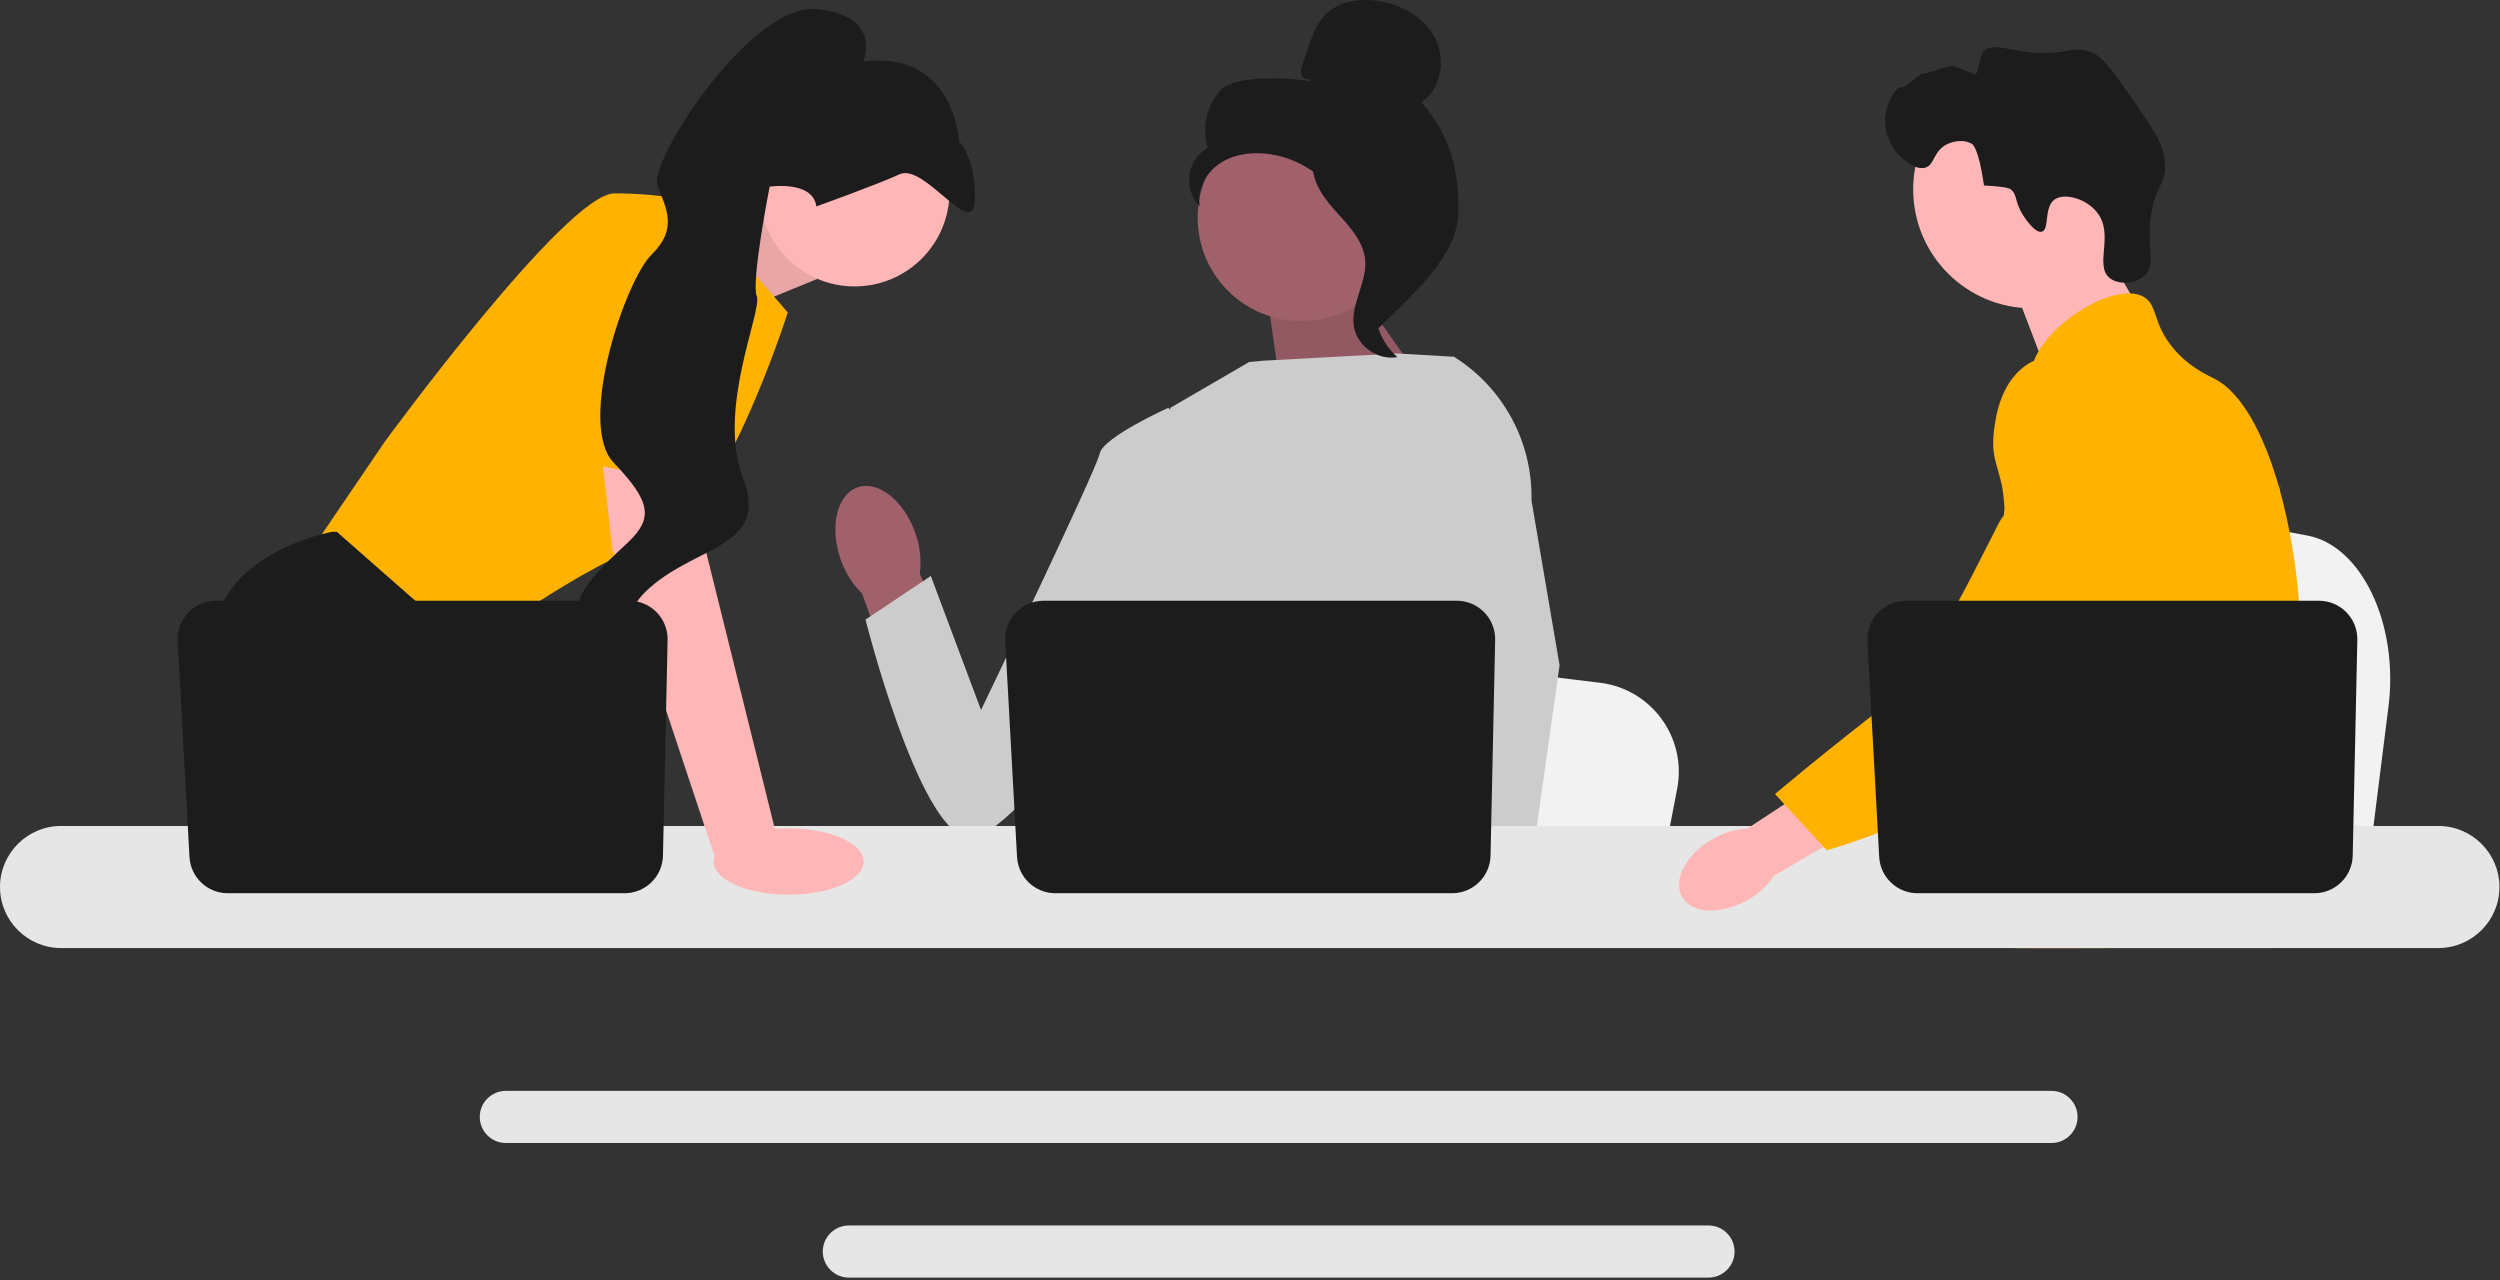 <svg width="867" height="444" viewBox="0 0 867 444" fill="none" xmlns="http://www.w3.org/2000/svg">
<rect x="0" y="0" width="867" height="444" fill="#333333" stroke="none"/>
<g clip-path="url(#clip0_9_2)">
<path d="M828.335 244.952L825.62 266.574L818.881 320.278H683.498C684.555 308.241 686 290.916 687.544 272.213C687.696 270.345 687.856 268.465 688.008 266.574C691.88 219.56 696.116 166.358 696.116 166.358L713.915 169.673L748.447 176.095L762.519 178.71L800.2 185.726C818.987 189.217 831.91 216.419 828.335 244.952V244.952Z" fill="#F2F2F2"/>
<path d="M725.93 79.358L742.579 108.491L710.58 131.169L696.93 95.358L725.93 79.358Z" fill="#FFB6B6"/>
<path d="M704.735 106.92C727.514 106.92 745.979 88.454 745.979 65.675C745.979 42.897 727.514 24.431 704.735 24.431C681.957 24.431 663.491 42.897 663.491 65.675C663.491 88.454 681.957 106.92 704.735 106.92Z" fill="#FFB6B6"/>
<path d="M701.774 74.896C698.499 69.912 699.784 67.305 697.043 65.473C697.043 65.473 695.939 64.736 688.043 64.316C686.275 51.592 684.068 50.049 684.068 50.049C681.525 48.27 677.75 48.848 675.402 49.936C670.436 52.236 671.011 57.205 667.667 58.156C663.048 59.47 654.643 52.065 653.815 43.587C653.14 36.672 657.595 29.956 659.362 30.311C661.114 30.663 665.309 25.308 667.574 25.391C669.121 25.447 675.441 22.7 677.141 22.915C678.998 23.15 685.119 26.344 685.374 25.614C687.147 20.542 686.626 19.135 688.13 17.684C690.796 15.113 695.156 16.904 701.997 17.865C716.071 19.843 718.527 15.202 725.74 18.347C729.384 19.936 732.432 24.221 738.381 32.727C746.7 44.622 750.86 50.569 750.887 57.507C750.914 64.581 747.488 64.132 745.983 74.605C744.308 86.263 747.867 91.594 743.979 95.381C740.974 98.309 734.866 99.004 731.657 96.434C726.163 92.036 733.353 81.422 727.273 73.668C723.541 68.908 716.035 66.79 712.597 69.143C708.709 71.803 710.851 79.612 708.117 80.353C705.776 80.987 702.345 75.764 701.774 74.896L701.774 74.896Z" fill="#1C1C1C"/>
<path d="M797.85 237.338C796.7 257.008 792.13 263.217 790.53 286.447C790.18 291.548 789.97 297.467 789.97 304.528C789.97 306.327 789.98 308.068 789.98 309.768C789.98 313.387 789.911 316.808 789.49 320.278C789.17 323.048 788.621 325.838 787.71 328.778H698.88C698.871 328.758 698.871 328.738 698.86 328.717C698.34 326.458 698.01 324.298 697.76 322.228C697.68 321.568 697.61 320.918 697.55 320.278C697.47 319.528 697.4 318.788 697.331 318.058C697.06 315.148 696.791 312.398 696.15 309.768C695.291 306.137 693.73 302.718 690.53 299.418C689.22 298.068 687.911 297.018 686.63 296.098C686.38 295.927 686.14 295.758 685.89 295.588C682.35 293.157 679 291.407 676.1 286.447C676.05 286.378 676.01 286.298 675.97 286.228C675.47 285.358 674.17 283.077 673.23 280.038C672.24 276.878 671.64 272.907 672.72 268.848C675.291 259.228 684.81 258.268 692.59 248.548C693.43 247.498 694.26 246.338 695.05 245.048C698.57 239.327 699.52 234.288 700.64 228.298C700.82 227.327 700.98 226.367 701.11 225.438C701.21 224.738 701.3 224.048 701.371 223.367C701.99 217.657 701.69 212.738 700.96 208.338C698.581 193.927 691.56 185.008 696.52 172.077C698.081 168.018 700.291 164.968 702.52 162.358C707.24 156.827 712.09 153.238 711.25 146.098C710.4 138.898 704.94 137.907 704.331 131.617C704.02 128.438 705.06 125.088 707.01 121.798V121.788C713.25 111.197 728.831 101.447 738.73 101.758C740.56 101.808 742.18 102.217 743.53 103.008C748.42 105.887 746.38 112.177 753.871 120.998C759.44 127.548 765.74 130.168 768.13 131.407C777.6 136.348 785.3 150.918 790.53 169.548C790.57 169.688 790.61 169.827 790.65 169.978C793.88 181.648 796.161 194.898 797.291 208.338C797.77 214.028 798.05 219.748 798.11 225.407C798.161 229.927 798.06 233.848 797.85 237.338V237.338Z" fill="#FFB200"/>
<path d="M731.331 304.728L729.52 309.768L728.38 312.927L725.74 320.278L722.68 328.778H703.01L706.31 320.278L707.84 316.318L710.38 309.768L714.64 298.768L731.331 304.728Z" fill="#FFB6B6"/>
<path d="M790.84 167.827C790.791 168.478 790.72 169.197 790.65 169.978C789.871 177.918 788.03 192.128 785.34 208.338C783.92 216.887 782.26 225.998 780.39 235.048C776.371 254.577 771.371 273.808 765.72 286.447C764.71 288.728 763.67 290.788 762.61 292.608C761.8 293.998 760.95 295.367 760.06 296.717C757.18 301.148 753.95 305.348 750.6 309.268C750.47 309.438 750.32 309.598 750.17 309.768C749.63 310.407 749.07 311.038 748.51 311.668C745.77 314.758 742.97 317.637 740.26 320.278C736.96 323.498 733.78 326.348 730.93 328.778H698.99L698.86 328.717L694.26 326.677C694.26 326.677 695.57 325.137 697.76 322.228C698.21 321.637 698.69 320.987 699.21 320.278C699.85 319.407 700.541 318.447 701.28 317.407C702.82 315.228 704.57 312.668 706.45 309.768C710.09 304.157 714.24 297.257 718.43 289.268C718.911 288.338 719.4 287.398 719.89 286.447C719.9 286.418 719.92 286.387 719.93 286.358C720.76 284.737 721.581 283.068 722.4 281.367C729.35 266.907 731.34 254.907 731.911 251.018C732.71 245.518 733.82 237.827 733.52 229.367C733.32 223.788 732.51 217.887 730.581 212.028V212.018C730.18 210.788 729.73 209.558 729.22 208.338C728.31 206.148 727.23 203.987 725.95 201.858C720.3 192.478 715.71 192.088 712.06 181.867C710.98 178.838 708.53 171.998 709.28 164.778V164.768C709.371 163.878 709.52 162.978 709.72 162.077V162.068C709.77 161.818 709.84 161.558 709.911 161.308C710.48 159.098 711.42 156.907 712.85 154.827C715.64 150.788 719.45 148.387 722.86 146.958L722.871 146.947C726.81 145.308 730.21 144.958 730.871 144.898C745.48 143.598 756.81 155.878 763 162.588C765.39 165.177 767.581 167.348 769.581 169.117C785.15 183.018 789.42 174.137 790.53 169.548C790.7 168.838 790.791 168.228 790.84 167.827V167.827Z" fill="#FFB200"/>
<path d="M790.89 167.308C790.89 167.358 790.88 167.528 790.84 167.808C790.86 167.657 790.871 167.508 790.88 167.367C790.88 167.338 790.88 167.318 790.89 167.308V167.308Z" fill="#FFB200"/>
<path d="M711.47 378.318H175.42C170.44 378.318 166.38 382.367 166.38 387.348C166.38 392.338 170.44 396.387 175.42 396.387H711.47C716.45 396.387 720.5 392.338 720.5 387.348C720.5 382.367 716.45 378.318 711.47 378.318Z" fill="#E6E6E6"/>
<path d="M592.51 424.998H294.37C289.39 424.998 285.34 429.048 285.34 434.028C285.34 439.008 289.39 443.068 294.37 443.068H592.51C597.49 443.068 601.55 439.008 601.55 434.028C601.55 429.048 597.49 424.998 592.51 424.998V424.998Z" fill="#E6E6E6"/>
<path d="M235.069 81.275L268.853 67.057L283.344 96.763L247.842 111.253L235.069 81.275Z" fill="#FFB6B6"/>
<path opacity="0.1" d="M235.069 81.275L268.853 67.057L283.344 96.763L247.842 111.253L235.069 81.275Z" fill="#1C1C1C"/>
<path d="M239.872 69.955L273.2 108.355C273.2 108.355 250.016 181.532 226.831 188.052C203.646 194.573 160.899 226.452 160.899 226.452L107.284 191.675L133.367 153.275C133.367 153.275 196.401 67.057 213.065 67.057C229.729 67.057 239.872 69.955 239.872 69.955V69.955Z" fill="#FFB200"/>
<path d="M194.843 320.278H117.261L112.356 313.721L92.33 286.95L87.722 280.791C87.722 280.791 70.334 248.912 73.956 219.931C77.579 190.951 115.254 184.43 115.254 184.43H116.805L162.928 224.96L160.175 262.678L174.781 286.95L194.843 320.278V320.278Z" fill="#1C1C1C"/>
<path d="M133.15 320.278H112.356V289.486L133.15 320.278Z" fill="#1C1C1C"/>
<path d="M581.644 273.532L579.058 286.95L572.638 320.278H443.681C444.688 312.808 446.064 302.056 447.535 290.449C447.68 289.29 447.832 288.124 447.977 286.95C451.665 257.773 455.7 224.757 455.7 224.757L472.654 226.814L505.547 230.799L518.951 232.422L554.844 236.777C572.74 238.943 585.049 255.824 581.644 273.532H581.644Z" fill="#F2F2F2"/>
<path d="M764.144 320.278H694.199C695.264 319.024 695.865 318.3 695.865 318.3L716.833 314.837L760.036 307.707C760.036 307.707 762.007 312.801 764.144 320.278V320.278Z" fill="#1C1C1C"/>
<path d="M467.455 95.766L497.873 138.784L444.814 140.369L439.119 99.942L467.455 95.766Z" fill="#A0616A"/>
<path opacity="0.1" d="M467.455 95.766L497.873 138.784L444.814 140.369L439.119 99.942L467.455 95.766Z" fill="#1C1C1C"/>
<path d="M317.446 184.896C313.543 173.637 304.57 166.525 297.405 169.01C290.24 171.495 287.597 182.635 291.503 193.898C293.002 198.418 295.561 202.514 298.967 205.842L316.107 253.339L338.224 244.821L318.979 198.902C319.594 194.178 319.068 189.375 317.446 184.896V184.896Z" fill="#A0616A"/>
<path d="M523.347 162.977L523.306 206.817L519.227 223.011L510.837 256.317L504.729 286.95L500.179 309.772L498.556 317.923C497.331 318.742 496.114 319.524 494.897 320.278H388.921C382.9 316.663 379.531 313.851 379.531 313.851C379.531 313.851 381.198 312.286 383.103 309.772C386.32 305.527 390.211 298.571 387.827 291.927C387.327 290.536 387.197 288.841 387.349 286.95C388.32 274.474 401.405 253.375 401.405 253.375L398.695 222.061L397.507 208.339L405.884 141.429L433.192 125.555L437.906 125.099L484.442 122.585L503.677 123.693L504.553 123.932L523.347 162.977V162.977Z" fill="#CCCCCC"/>
<path d="M525.414 320.278H502.229L501.208 309.772L501.186 309.562L507.75 309.113L524.827 307.947L525.124 314.235L525.356 319.061L525.414 320.278Z" fill="#FFB6B6"/>
<path d="M531.121 173.576L540.861 230.72L532.913 286.95L531.674 295.702L529.486 311.156L528.812 315.909L528.834 316.423L529 320.278H501.469L500.454 309.772L500.367 308.83L498.295 287.312L498.259 286.95L493.861 241.319L502.483 208.339L503.121 205.912V205.905L506.872 149.435L503.966 123.773L503.937 123.534C503.995 123.57 504.046 123.606 504.104 123.642C504.256 123.736 504.408 123.831 504.553 123.932C521.478 134.67 531.564 153.507 531.121 173.576V173.576Z" fill="#CCCCCC"/>
<path d="M415.748 152.379L405.16 141.428C405.16 141.428 382.496 151.646 381.366 157.314C380.237 162.983 340.22 246.24 340.22 246.24L322.81 199.741L300.148 214.871C300.148 214.871 318.332 287.063 335.338 290.452C352.344 293.842 409.339 205.006 409.339 205.006L415.748 152.379H415.748Z" fill="#CCCCCC"/>
<path d="M845.64 286.447H21.16C9.49 286.447 0 295.947 0 307.617C0 319.287 9.49 328.778 21.16 328.778H845.64C857.31 328.778 866.81 319.288 866.81 307.617C866.81 295.947 857.31 286.447 845.64 286.447Z" fill="#E6E6E6"/>
<path d="M518.522 221.94L516.919 296.742C516.764 303.983 510.85 309.772 503.607 309.772H366.004C358.933 309.772 353.095 304.245 352.709 297.184L348.619 222.381C348.202 214.753 354.275 208.339 361.915 208.339H505.21C512.675 208.339 518.682 214.476 518.522 221.94V221.94Z" fill="#1C1C1C"/>
<path d="M296.385 99.331C314.567 99.331 329.307 84.592 329.307 66.409C329.307 48.227 314.567 33.488 296.385 33.488C278.203 33.488 263.463 48.227 263.463 66.409C263.463 84.592 278.203 99.331 296.385 99.331Z" fill="#FFB6B6"/>
<path d="M241.321 152.551L244.944 191.675L269.578 290.935L248.296 298.394L212.34 190.226L207.374 146.755L241.321 152.551Z" fill="#FFB6B6"/>
<path d="M231.522 221.94L229.919 296.742C229.764 303.983 223.85 309.772 216.607 309.772H79.004C71.933 309.772 66.095 304.245 65.709 297.184L61.619 222.381C61.202 214.753 67.275 208.339 74.915 208.339H218.21C225.675 208.339 231.682 214.476 231.522 221.94V221.94Z" fill="#1C1C1C"/>
<path d="M273.5 310.278C287.859 310.278 299.5 305.129 299.5 298.778C299.5 292.427 287.859 287.278 273.5 287.278C259.141 287.278 247.5 292.427 247.5 298.778C247.5 305.129 259.141 310.278 273.5 310.278Z" fill="#FFB6B6"/>
<path d="M190.242 158.532L205.095 79.374C205.095 79.374 246.393 73.578 247.842 87.344C249.291 101.11 246.806 168.386 246.806 168.386L190.242 158.532V158.532Z" fill="#FFB200"/>
<path d="M283.095 71.586C283.095 71.586 303.461 64.318 312.051 60.407C320.642 56.496 337.708 83.773 338.088 69.367C338.468 54.961 332.57 48.92 332.57 48.92C332.57 48.92 331.098 17.405 299.347 21.345C299.347 21.345 306.331 5.578 283.406 3.14C260.482 0.702 224.817 56.061 228.011 64.334C231.205 72.607 235.034 79.447 225.972 88.292C216.91 97.138 199.942 147.062 212.852 160.496C225.762 173.93 226.61 179.759 217.764 188.117C208.918 196.475 188.01 214.647 210.617 217.802C233.224 220.957 208.549 218.601 225.402 203.776C242.256 188.951 266.85 189.556 257.667 165.771C248.484 141.986 264.438 107.902 262.442 102.731C260.446 97.561 266.914 64.726 266.914 64.726C266.914 64.726 281.969 62.514 283.095 71.586V71.586Z" fill="#1C1C1C"/>
<path d="M451.191 111.337C470.984 111.337 487.029 95.291 487.029 75.499C487.029 55.706 470.984 39.661 451.191 39.661C431.398 39.661 415.353 55.706 415.353 75.499C415.353 95.291 431.398 111.337 451.191 111.337Z" fill="#A0616A"/>
<path d="M454.051 27.317C453.014 27.923 451.625 27.007 451.293 25.853C450.96 24.699 451.347 23.474 451.732 22.337L453.665 16.61C455.037 12.548 456.492 8.344 459.462 5.252C463.945 0.586 471.069 -0.601 477.482 0.259C485.718 1.363 493.844 5.823 497.674 13.198C501.503 20.572 499.873 30.863 492.953 35.464C502.815 46.767 506.253 59.364 505.71 74.355C505.167 89.346 488.831 103.143 478.177 113.703C475.798 112.261 473.635 105.502 474.944 103.047C476.252 100.592 474.377 97.747 475.998 95.485C477.618 93.224 478.974 96.825 477.335 94.576C476.302 93.157 480.336 89.893 478.8 89.043C471.368 84.935 468.896 75.672 464.229 68.579C458.599 60.023 448.963 54.228 438.766 53.267C433.149 52.737 427.216 53.697 422.612 56.958C418.008 60.219 415.027 66.046 416.095 71.586C413.33 68.779 411.953 64.664 412.472 60.758C412.992 56.852 415.395 53.24 418.797 51.252C416.728 44.41 418.501 36.541 423.303 31.247C428.104 25.953 447.583 26.854 454.593 28.247L454.051 27.317V27.317Z" fill="#1C1C1C"/>
<path d="M455.14 53.475C464.425 54.477 471.129 62.52 476.789 69.947C480.052 74.228 483.47 78.956 483.388 84.338C483.305 89.779 479.667 94.447 477.928 99.603C475.087 108.032 477.856 118.061 484.622 123.836C477.937 125.105 470.71 120.093 469.556 113.387C468.213 105.581 474.13 98.047 473.429 90.157C472.812 83.206 467.334 77.857 462.678 72.659C458.021 67.462 453.647 60.566 455.79 53.925L455.14 53.475V53.475Z" fill="#1C1C1C"/>
<path d="M593.947 290.977C584.751 296.208 579.995 305.194 583.325 311.046C586.655 316.898 596.808 317.401 606.007 312.167C609.711 310.126 612.872 307.229 615.226 303.716L653.913 281.061L642.894 263.132L605.925 287.37C601.702 287.599 597.595 288.836 593.947 290.977Z" fill="#FFB6B6"/>
<path d="M724.935 124.841C723.779 124.383 713.634 120.541 704.373 125.613C693.735 131.439 692.092 144.739 691.516 149.404C690.184 160.18 694.106 162.596 694.934 173.505C696.483 193.915 700.568 170.631 694.045 179.948C691.787 183.172 668.728 233.146 656.01 242.934C631.277 261.971 615.571 275.378 615.571 275.378L633.501 294.856C633.501 294.856 661.835 287.306 686.878 271.045C712.566 254.366 725.41 246.026 735.347 229.71C736.203 228.305 756.678 193.534 745.682 155.086C743.174 146.316 738.578 130.247 724.935 124.841V124.841Z" fill="#FFB200"/>
<path d="M817.522 221.94L815.919 296.742C815.764 303.983 809.85 309.772 802.607 309.772H665.004C657.933 309.772 652.095 304.245 651.709 297.184L647.619 222.381C647.202 214.753 653.275 208.339 660.915 208.339H804.21C811.675 208.339 817.682 214.476 817.522 221.94V221.94Z" fill="#1C1C1C"/>
</g>
<defs>
<clipPath id="clip0_9_2">
<rect width="866.81" height="443.068" fill="white"/>
</clipPath>
</defs>
</svg>
